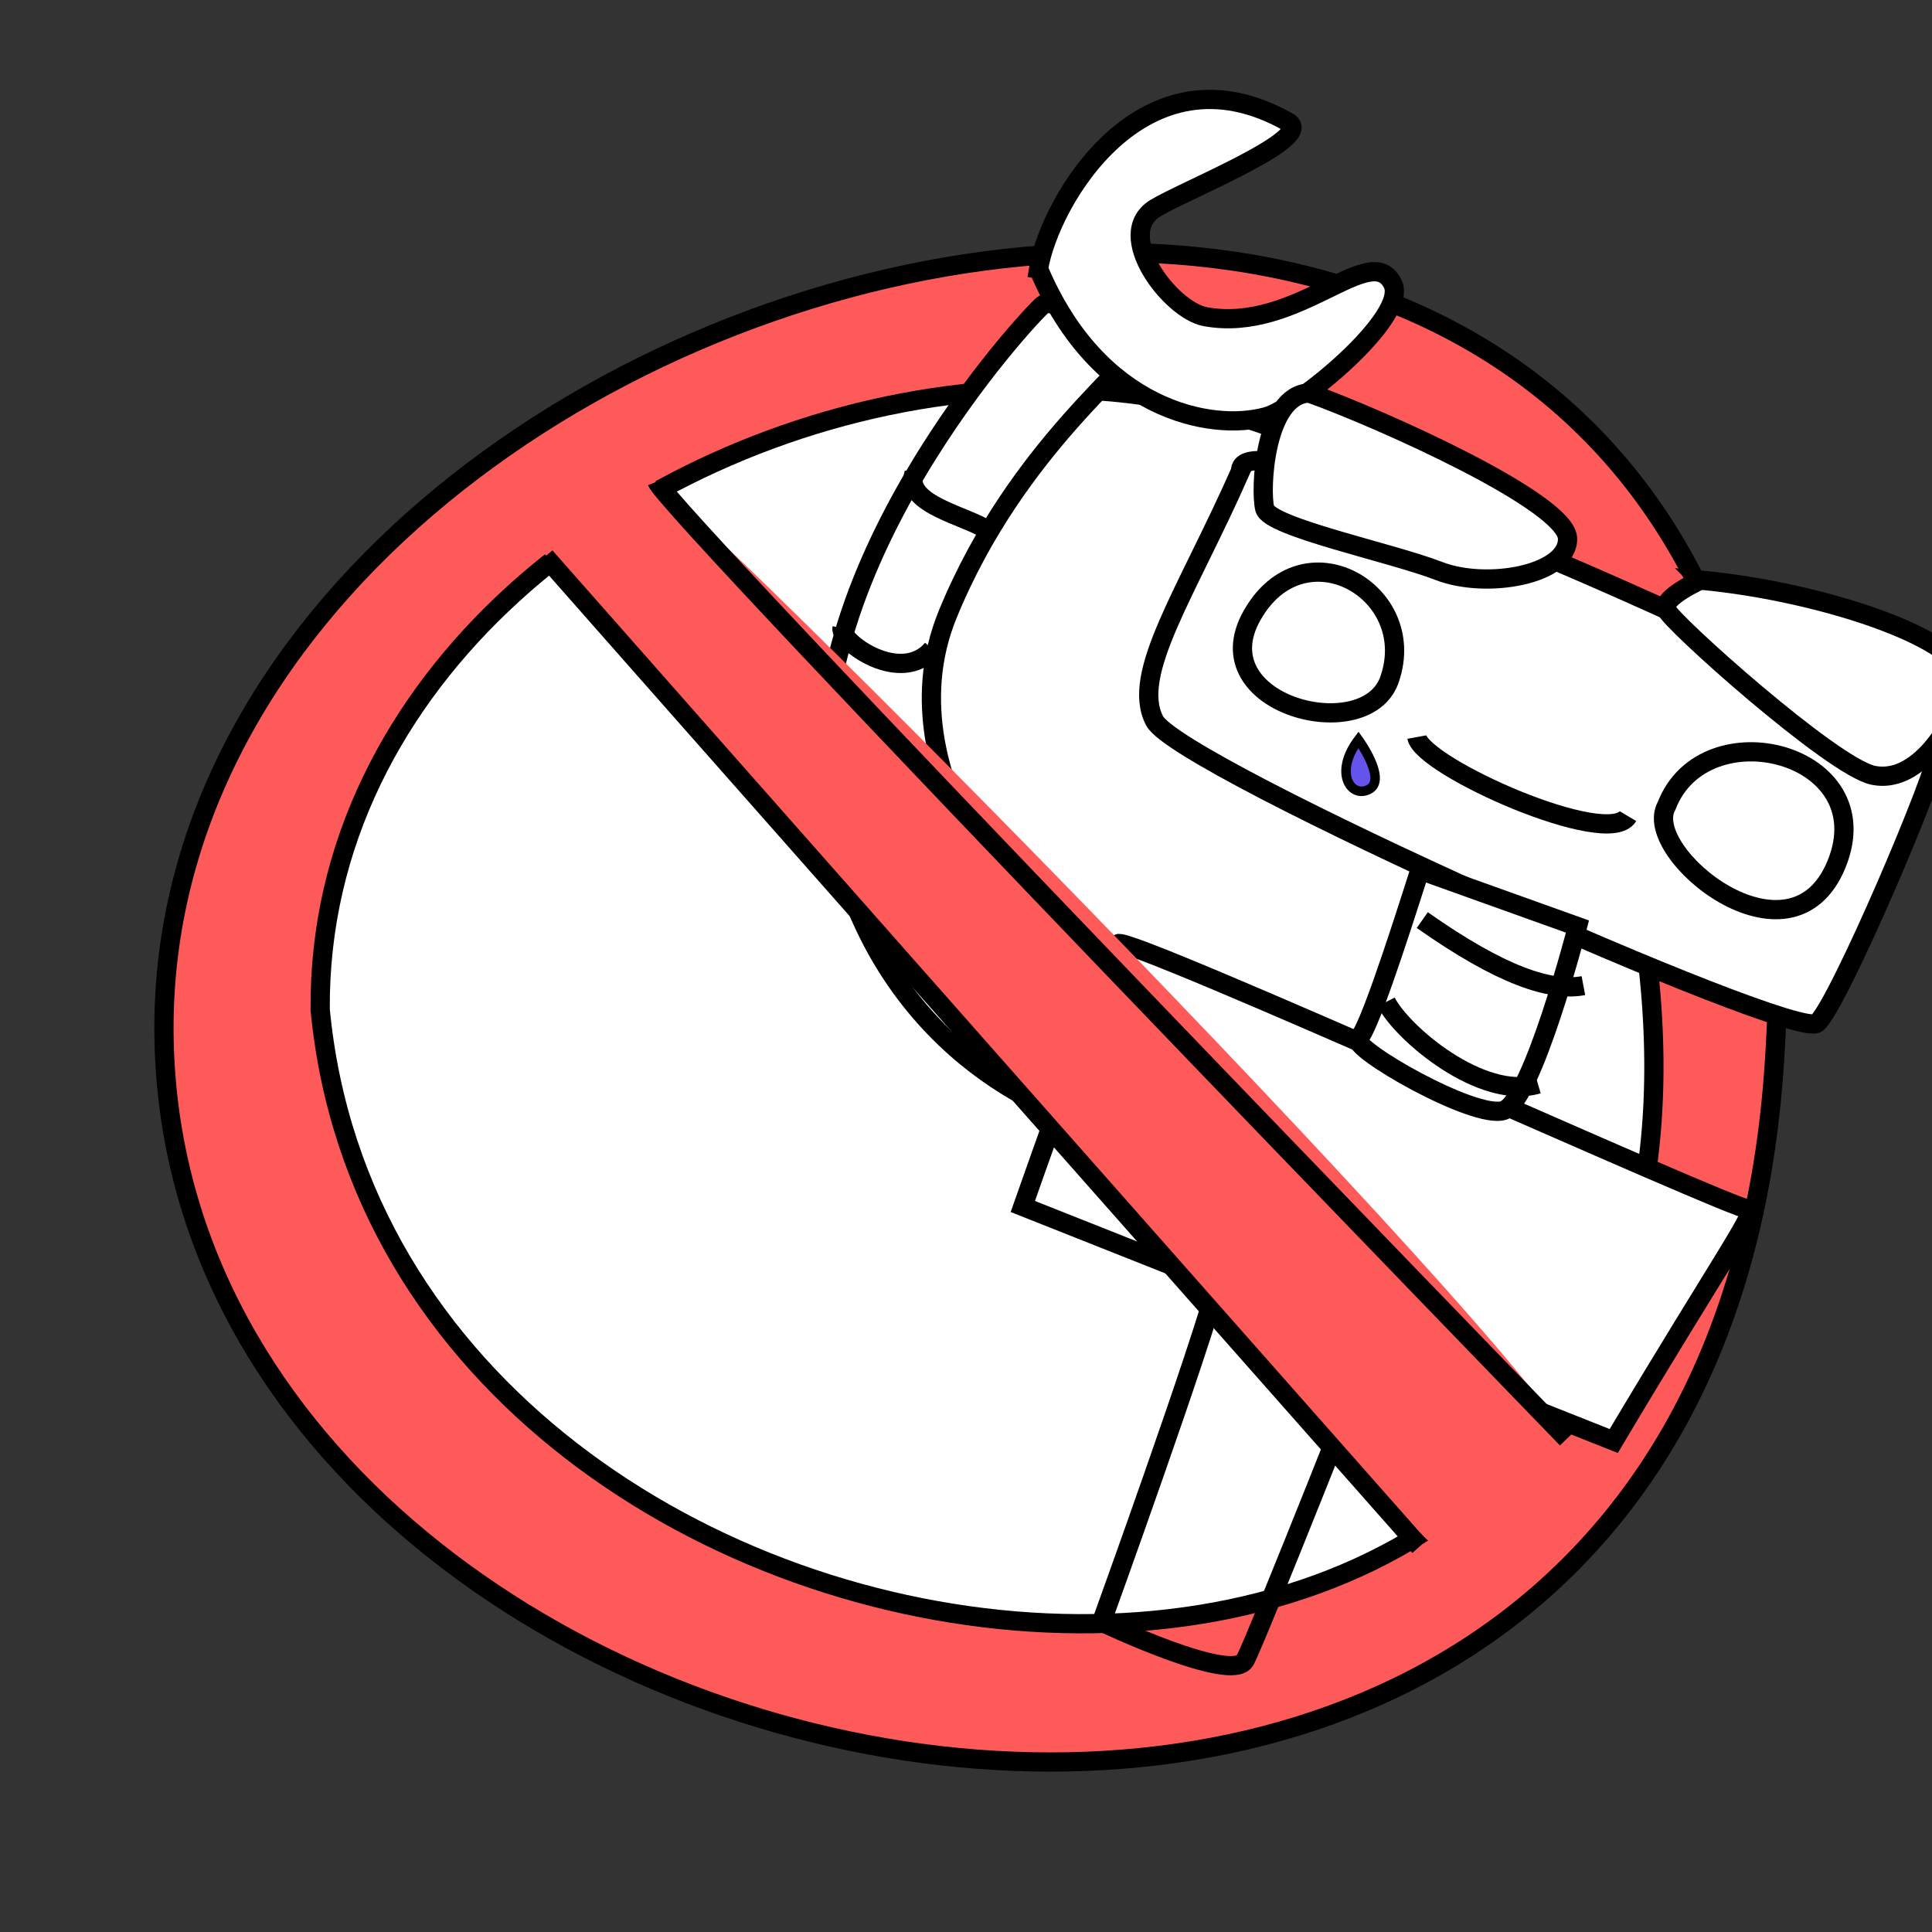 <?xml version="1.0" encoding="UTF-8" standalone="no"?>
<!-- Created with Inkscape (http://www.inkscape.org/) -->

<svg
   xmlns:dc="http://purl.org/dc/elements/1.1/"
   xmlns:cc="http://creativecommons.org/ns#"
   xmlns:rdf="http://www.w3.org/1999/02/22-rdf-syntax-ns#"
   xmlns:svg="http://www.w3.org/2000/svg"
   xmlns="http://www.w3.org/2000/svg"
   xmlns:sodipodi="http://sodipodi.sourceforge.net/DTD/sodipodi-0.dtd"
   xmlns:inkscape="http://www.inkscape.org/namespaces/inkscape"
   width="4in"
   height="4in"
   viewBox="0 0 101.6 101.6"
   version="1.1"
   id="svg8"
   inkscape:version="0.92.4 (5da689c313, 2019-01-14)"
   sodipodi:docname="goodcustomerservice.svg">
  <rect x="0" y="0" width="101.6" height="101.6" fill="#333333" stroke="none"/>
  <defs
     id="defs2" />
  <sodipodi:namedview
     id="base"
     pagecolor="#ffffff"
     bordercolor="#666666"
     borderopacity="1.0"
     inkscape:pageopacity="0.0"
     inkscape:pageshadow="2"
     inkscape:zoom="1.979899"
     inkscape:cx="87.115189"
     inkscape:cy="179.83487"
     inkscape:document-units="mm"
     inkscape:current-layer="layer1"
     showgrid="false"
     units="in"
     inkscape:object-nodes="false"
     inkscape:snap-nodes="false"
     inkscape:snap-others="false"
     inkscape:window-width="1920"
     inkscape:window-height="1056"
     inkscape:window-x="-8"
     inkscape:window-y="-8"
     inkscape:window-maximized="1" />
  <g
     inkscape:label="Layer 1"
     inkscape:groupmode="layer"
     id="layer1"
     transform="translate(0,-195.4)">
    <path
       style="fill:#ff5a5a;fill-opacity:1;stroke:#000000;stroke-width:1.012;stroke-linecap:butt;stroke-linejoin:miter;stroke-miterlimit:4;stroke-dasharray:none;stroke-opacity:1"
       d="M 8.623,249.693 C 8.292,206.13 98.491,183.964 93.258,252.02 88.93,308.31 8.943,291.719 8.623,249.693 Z"
       id="path2322"
       inkscape:connector-curvature="0"
       sodipodi:nodetypes="sss" />
    <path
       style="fill:#ffffff;fill-opacity:1;stroke:#000000;stroke-width:1.012;stroke-linecap:butt;stroke-linejoin:miter;stroke-miterlimit:4;stroke-dasharray:none;stroke-opacity:1"
       d="m 16.838,248.491 c -0.267,-34.745 64.946,-50.781 69.891,-1.737 4.944,49.044 -66.149,41.026 -69.891,1.737 z"
       id="path2324"
       inkscape:connector-curvature="0" />
    <path
       style="display:inline;fill:#ffffff;fill-opacity:1;stroke:#000000;stroke-width:1.012;stroke-linecap:butt;stroke-linejoin:miter;stroke-miterlimit:4;stroke-dasharray:none;stroke-opacity:1"
       d="m 84.864,271.18 c 5.707,-9.589 7.795,-12.425 7.066,-12.203 -0.548,0.167 -32.786,-14.489 -33.125,-13.946 -0.339,0.543 -5.017,13.815 -5.017,13.815 z"
       id="path2146"
       inkscape:connector-curvature="0"
       sodipodi:nodetypes="csccc" />
    <path
       style="fill:#ffffff;fill-opacity:1;stroke:#000000;stroke-width:1.012;stroke-linecap:butt;stroke-linejoin:miter;stroke-miterlimit:4;stroke-dasharray:none;stroke-opacity:1"
       d="m 59.128,249.231 c -3.912,-3.015 -12.958,-12.555 -9.291,-21.523 3.667,-8.969 10.302,-13.458 9.786,-14.082 -0.516,-0.624 -4.178,-2.638 -4.765,-2.205 -0.587,0.433 -13.508,14.219 -11.202,26.915 2.306,12.696 12.541,15.735 12.541,15.735 z"
       id="path2148"
       inkscape:connector-curvature="0"
       sodipodi:nodetypes="csscscc" />
    <path
       style="fill:#ffffff;fill-opacity:1;stroke:#000000;stroke-width:1.012;stroke-linecap:butt;stroke-linejoin:miter;stroke-miterlimit:4;stroke-dasharray:none;stroke-opacity:1"
       d="m 54.614,209.548 c 0.565,-3.542 5.525,-12.037 13.128,-7.728 1.471,0.834 -5.493,3.617 -6.983,4.528 -2.254,1.378 0.792,5.369 2.626,5.705 4.848,0.887 8.717,-4.086 9.86,-1.717 0.835,1.729 -4.998,6.52 -6.653,6.977 -2.931,0.811 -8.863,-0.37 -11.977,-7.765 z"
       id="path2150"
       inkscape:connector-curvature="0"
       sodipodi:nodetypes="csssssc" />
    <path
       style="fill:#ffffff;fill-opacity:1;stroke:#000000;stroke-width:1.012;stroke-linecap:butt;stroke-linejoin:miter;stroke-miterlimit:4;stroke-dasharray:none;stroke-opacity:1"
       d="m 65.242,220.167 c -2.854,6.458 -5.813,10.692 -4.522,13.143 1.292,2.451 33.71,16.876 34.838,15.891 1.128,-0.986 6.378,-13.312 6.366,-14.406 -0.011,-1.094 -36.783,-18.432 -36.683,-14.628 z"
       id="path2152"
       inkscape:connector-curvature="0"
       sodipodi:nodetypes="ccccc" />
    <path
       style="fill:#ffffff;fill-opacity:1;stroke:#000000;stroke-width:1.012;stroke-linecap:butt;stroke-linejoin:miter;stroke-miterlimit:4;stroke-dasharray:none;stroke-opacity:1"
       d="m 68.848,216.067 c 3.925,1.416 13.527,5.745 13.586,7.647 0.059,1.902 -4.237,2.694 -6.766,1.713 -2.529,-0.981 -8.897,-2.296 -9.156,-3.275 -0.259,-0.978 -0.017,-5.991 2.336,-6.086 z"
       id="path2154"
       inkscape:connector-curvature="0"
       sodipodi:nodetypes="ccssc" />
    <path
       style="fill:#ffffff;fill-opacity:1;stroke:#000000;stroke-width:1.012;stroke-linecap:butt;stroke-linejoin:miter;stroke-miterlimit:4;stroke-dasharray:none;stroke-opacity:1"
       d="m 89.425,225.908 c 6.476,0.593 14.804,3.324 13.92,5.757 -0.884,2.433 -2.698,4.939 -4.831,4.507 -2.133,-0.432 -10.701,-8.109 -10.9,-8.737 -0.199,-0.628 1.811,-1.527 1.811,-1.527 z"
       id="path2156"
       inkscape:connector-curvature="0"
       sodipodi:nodetypes="cscsc" />
    <path
       style="fill:none;stroke:#000000;stroke-width:1.012;stroke-linecap:butt;stroke-linejoin:miter;stroke-miterlimit:4;stroke-dasharray:none;stroke-opacity:1"
       d="m 73.096,231.06 c 1.525,-4.571 -4.557,-8.05 -7.249,-3.303 -2.692,4.748 6.126,6.963 7.249,3.303 z"
       id="path2158"
       inkscape:connector-curvature="0"
       sodipodi:nodetypes="csc" />
    <path
       style="fill:none;stroke:#000000;stroke-width:1.012;stroke-linecap:butt;stroke-linejoin:miter;stroke-miterlimit:4;stroke-dasharray:none;stroke-opacity:1"
       d="m 87.64,237.784 c 1.983,-5.16 11.335,-2.809 8.94,3.06 -2.396,5.869 -10.322,-0.603 -8.94,-3.06 z"
       id="path2160"
       inkscape:connector-curvature="0"
       sodipodi:nodetypes="csc" />
    <path
       style="fill:#ffffff;fill-opacity:1;stroke:#000000;stroke-width:1.012;stroke-linecap:butt;stroke-linejoin:miter;stroke-miterlimit:4;stroke-dasharray:none;stroke-opacity:1"
       d="m 74.67,241.157 c -1.269,3.991 -2.721,8.397 -3.226,8.866 -0.504,0.47 6.121,4.288 7.636,3.77 1.515,-0.518 3.876,-9.667 3.876,-9.667 z"
       id="path2162"
       inkscape:connector-curvature="0"
       sodipodi:nodetypes="ccscc" />
    <path
       style="fill:none;stroke:#000000;stroke-width:1.012;stroke-linecap:butt;stroke-linejoin:miter;stroke-miterlimit:4;stroke-dasharray:none;stroke-opacity:1"
       d="m 74.795,243.785 c 4.151,2.923 6.745,3.772 8.472,3.447"
       id="path2164"
       inkscape:connector-curvature="0"
       sodipodi:nodetypes="cc" />
    <path
       style="fill:none;stroke:#000000;stroke-width:1.012;stroke-linecap:butt;stroke-linejoin:miter;stroke-miterlimit:4;stroke-dasharray:none;stroke-opacity:1"
       d="m 72.893,248.09 c 0.849,1.662 5.029,5.191 7.986,4.321"
       id="path2166"
       inkscape:connector-curvature="0"
       sodipodi:nodetypes="cc" />
    <path
       style="fill:none;stroke:#000000;stroke-width:1.012;stroke-linecap:butt;stroke-linejoin:miter;stroke-miterlimit:4;stroke-dasharray:none;stroke-opacity:1"
       d="m 51.978,223.311 c -1.049,-0.761 -4.442,-1.369 -3.912,-3.015"
       id="path2168"
       inkscape:connector-curvature="0"
       sodipodi:nodetypes="cc" />
    <path
       style="fill:none;stroke:#000000;stroke-width:1.012;stroke-linecap:butt;stroke-linejoin:miter;stroke-miterlimit:4;stroke-dasharray:none;stroke-opacity:1"
       d="m 49.032,229.53 c -1.65,1.943 -4.881,-0.376 -4.754,-1.111"
       id="path2170"
       inkscape:connector-curvature="0"
       sodipodi:nodetypes="cc" />
    <path
       style="fill:none;stroke:#000000;stroke-width:1.012;stroke-linecap:butt;stroke-linejoin:miter;stroke-miterlimit:4;stroke-dasharray:none;stroke-opacity:1"
       d="m 49.671,236.145 c -1.741,2.595 -6.78,1.457 -6.35,0.262"
       id="path2172"
       inkscape:connector-curvature="0"
       sodipodi:nodetypes="cc" />
    <path
       style="fill:none;stroke:#000000;stroke-width:1.012;stroke-linecap:butt;stroke-linejoin:miter;stroke-miterlimit:4;stroke-dasharray:none;stroke-opacity:1"
       d="m 64.066,262.663 c -0.869,3.474 -6.136,18.034 -6.136,18.034 0,0 6.882,3.274 7.55,2.005 0.668,-1.27 6.949,-17.172 6.949,-17.172"
       id="path2328"
       inkscape:connector-curvature="0"
       sodipodi:nodetypes="cccc" />
    <path
       style="fill:none;stroke:#000000;stroke-width:1.012;stroke-linecap:butt;stroke-linejoin:miter;stroke-miterlimit:4;stroke-dasharray:none;stroke-opacity:1"
       d="m 52.533,242.656 c -0.849,2.594 -5.255,5.397 -6.281,2.568"
       id="path2174"
       inkscape:connector-curvature="0"
       sodipodi:nodetypes="cc" />
    <path
       style="fill:#ff5a5a;fill-opacity:1;stroke:none;stroke-width:1.012;stroke-linecap:butt;stroke-linejoin:miter;stroke-miterlimit:4;stroke-dasharray:none;stroke-opacity:1"
       d="m 27.156,222.924 c 7.484,7.884 48.165,55.526 49.506,54.647 1.938,-1.27 3.808,-4.199 6.013,-5.602 2.154,-1.371 -47.948,-52.251 -49.418,-52.118 -1.336,1.336 -4.164,1.135 -6.101,3.072 z"
       id="path2326"
       inkscape:connector-curvature="0"
       sodipodi:nodetypes="csscc" />
    <path
       style="fill:none;stroke:#000000;stroke-width:1.012;stroke-linecap:butt;stroke-linejoin:miter;stroke-miterlimit:4;stroke-dasharray:none;stroke-opacity:1"
       d="m 82.399,271.061 c 0,0 -47.219,-48.73 -47.854,-50.333"
       id="path2330"
       inkscape:connector-curvature="0" />
    <path
       style="fill:none;stroke:#000000;stroke-width:1.012;stroke-linecap:butt;stroke-linejoin:miter;stroke-miterlimit:4;stroke-dasharray:none;stroke-opacity:1"
       d="m 28.665,224.67 c 0.568,0.668 45.986,52.061 45.986,52.061"
       id="path2332"
       inkscape:connector-curvature="0"
       sodipodi:nodetypes="cc" />
    <path
       style="fill:none;stroke:#000000;stroke-width:1.012;stroke-linecap:butt;stroke-linejoin:miter;stroke-miterlimit:4;stroke-dasharray:none;stroke-opacity:1"
       d="m 74.509,234.161 c 0.283,1.559 10.064,5.906 11.103,4.158"
       id="path2334"
       inkscape:connector-curvature="0"
       sodipodi:nodetypes="cc" />
    <path
       style="fill:#6553eb;fill-opacity:1;stroke:#000000;stroke-width:0.5;stroke-linecap:butt;stroke-linejoin:miter;stroke-miterlimit:4;stroke-dasharray:none;stroke-opacity:1"
       d="m 71.438,234.303 c -1.323,1.748 -0.378,3.118 0.567,2.599 0.945,-0.52 -0.567,-2.599 -0.567,-2.599 z"
       id="path2336"
       inkscape:connector-curvature="0"
       sodipodi:nodetypes="ccc" />
  </g>
</svg>
